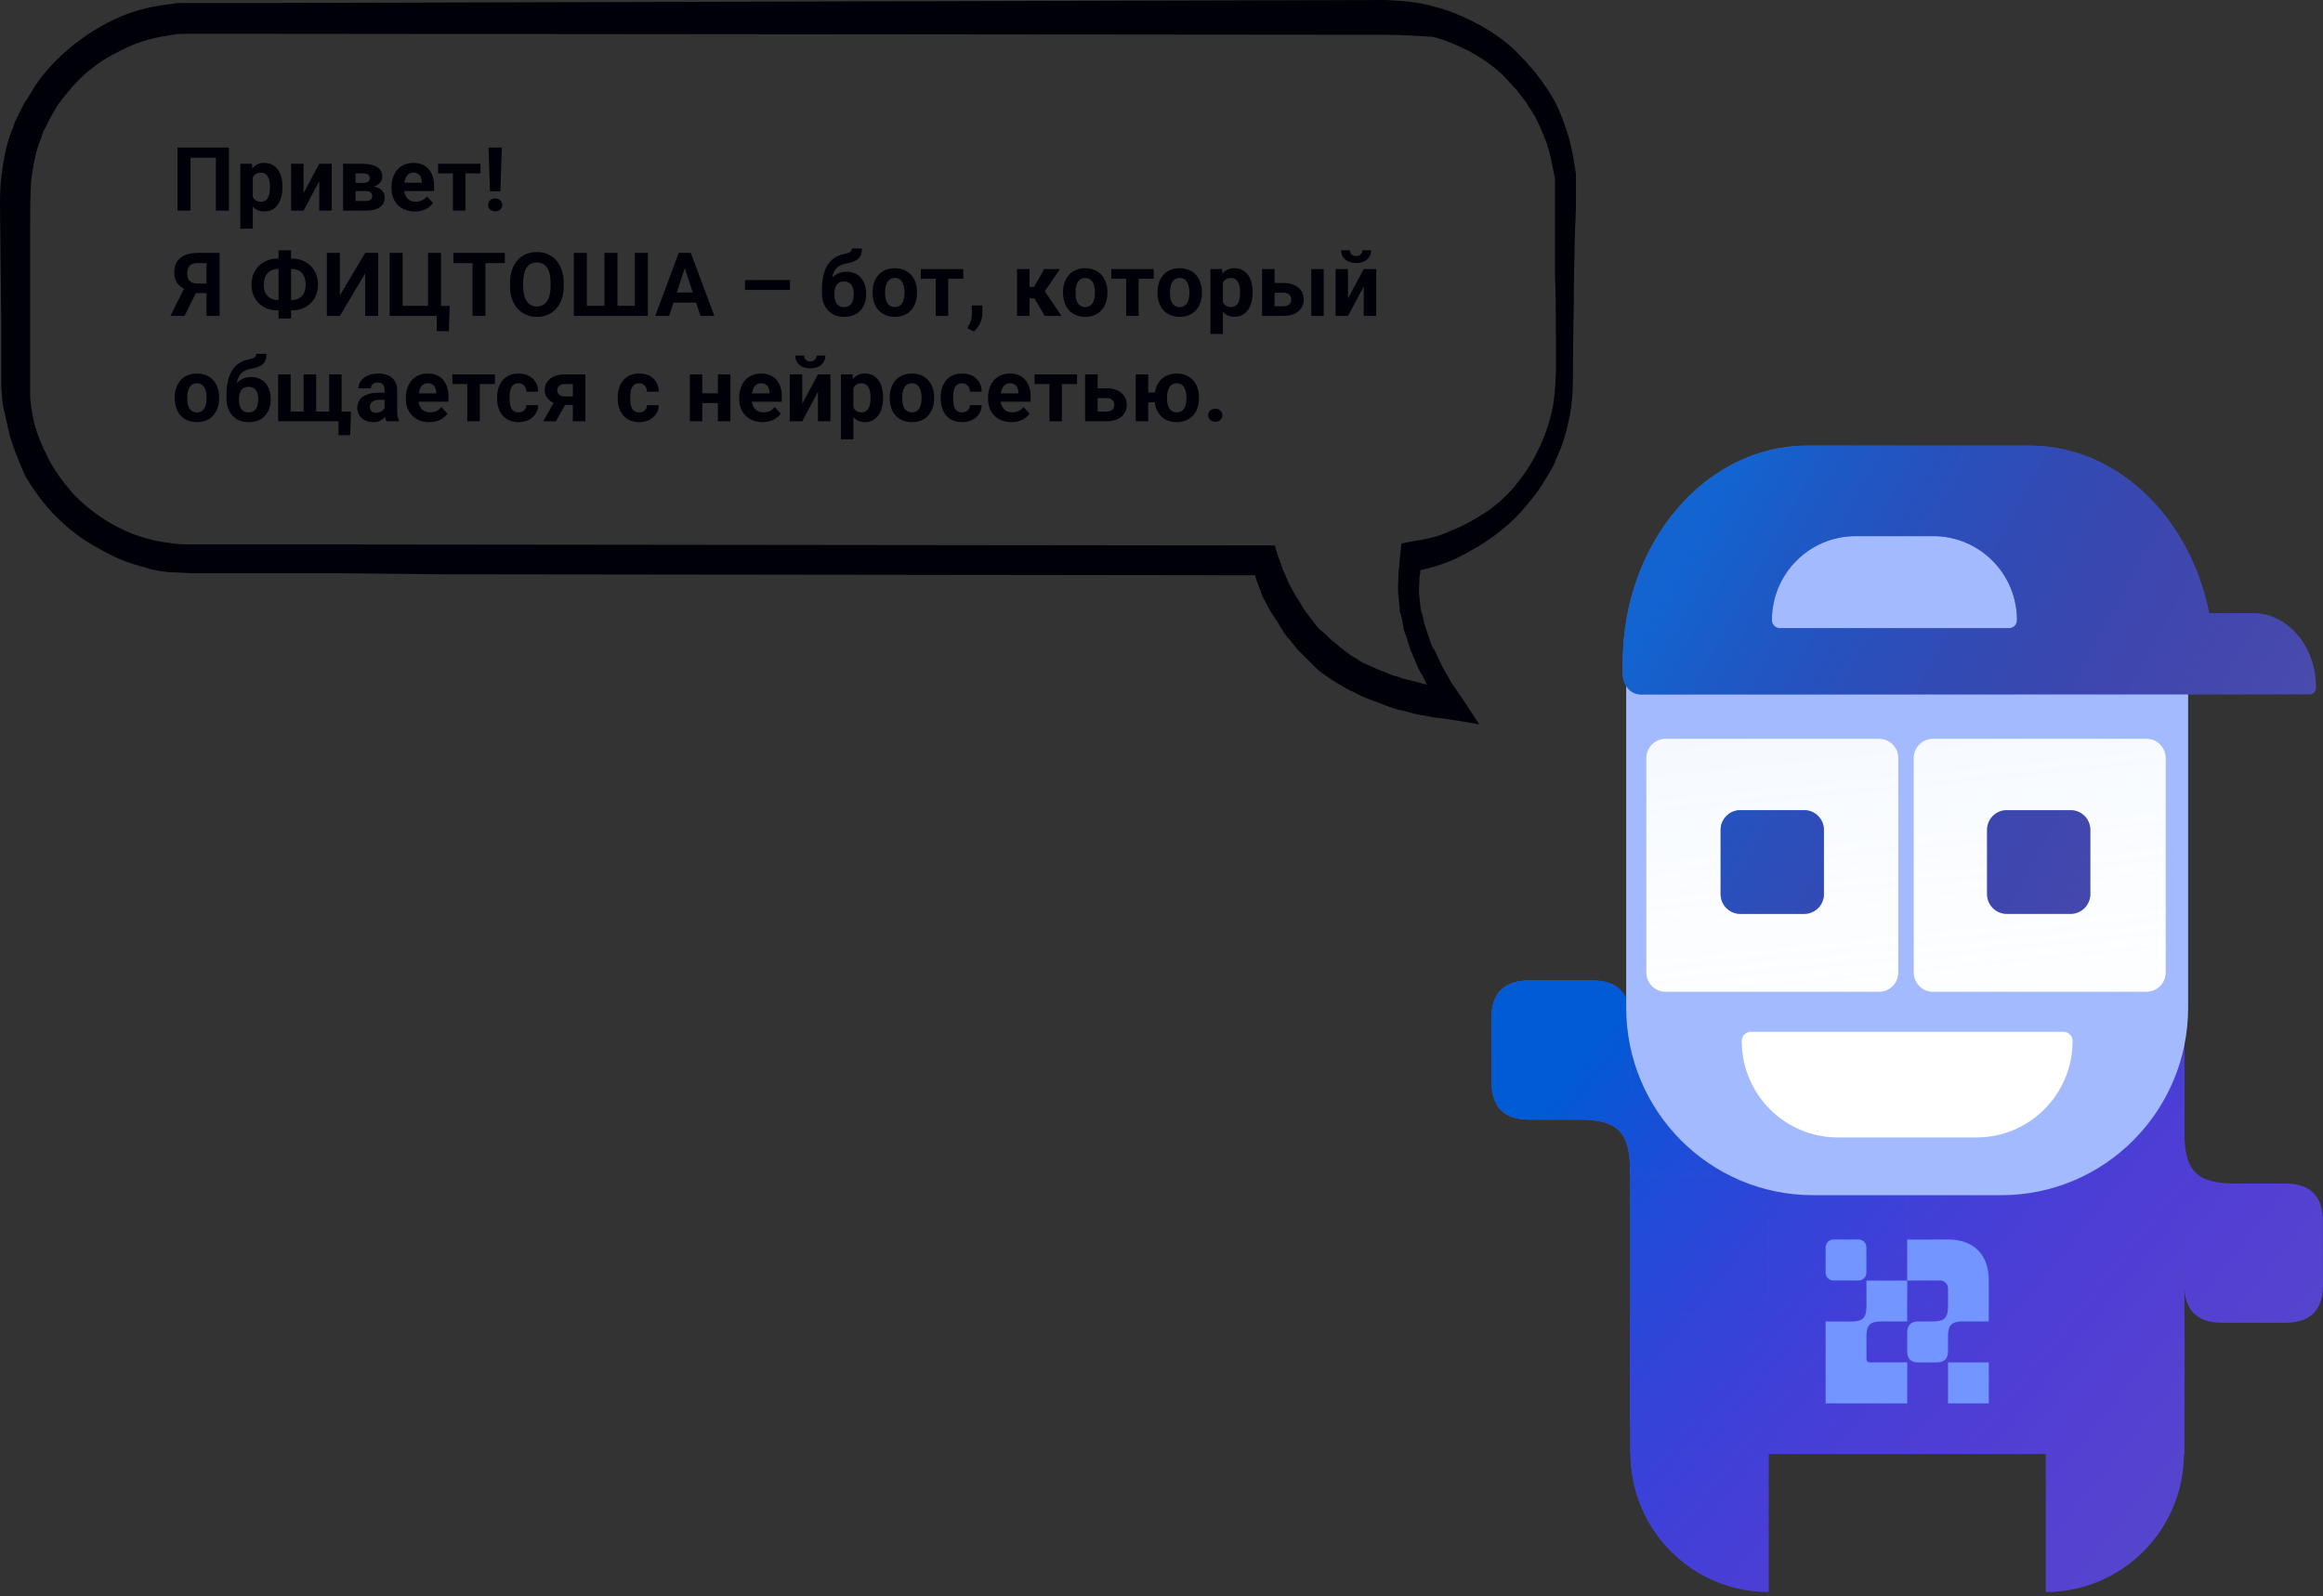 <svg width="419" height="288" viewBox="0 0 419 288" fill="none" xmlns="http://www.w3.org/2000/svg">
<rect x="0" y="0" width="419" height="288" fill="#333333" stroke="none"/>
<path d="M294.001 187.038H394.006V257.024H294.001V187.038Z" fill="#514FC7"/>
<path d="M294.001 187.038H394.006V257.024H294.001V187.038Z" fill="url(#paint0_linear_385_2349)"/>
<path d="M319.003 287.209V262.189L294.09 262.189C294.09 276.007 305.244 287.209 319.003 287.209Z" fill="#514FC7"/>
<path d="M319.003 287.209V262.189L294.09 262.189C294.09 276.007 305.244 287.209 319.003 287.209Z" fill="url(#paint1_linear_385_2349)"/>
<path d="M393.918 262.189H369.005V287.209C382.764 287.209 393.918 276.007 393.918 262.189Z" fill="#514FC7"/>
<path d="M393.918 262.189H369.005V287.209C382.764 287.209 393.918 276.007 393.918 262.189Z" fill="url(#paint2_linear_385_2349)"/>
<path d="M319.029 221.233C319.029 214.384 316.771 212.114 309.951 212.114H294.054L294.034 187.038L319.029 187.038L319.029 202.971C319.029 209.819 321.318 212.125 328.138 212.125H344.037L344.037 262.321L294.044 262.321L294.001 237.178L317.155 237.194C317.395 237.194 317.634 237.147 317.856 237.055C318.079 236.963 318.281 236.828 318.451 236.658C318.622 236.487 318.757 236.284 318.849 236.061C318.941 235.838 318.989 235.599 318.989 235.357L319.029 221.233Z" fill="#514FC7"/>
<path d="M319.029 221.233C319.029 214.384 316.771 212.114 309.951 212.114H294.054L294.034 187.038L319.029 187.038L319.029 202.971C319.029 209.819 321.318 212.125 328.138 212.125H344.037L344.037 262.321L294.044 262.321L294.001 237.178L317.155 237.194C317.395 237.194 317.634 237.147 317.856 237.055C318.079 236.963 318.281 236.828 318.451 236.658C318.622 236.487 318.757 236.284 318.849 236.061C318.941 235.838 318.989 235.599 318.989 235.357L319.029 221.233Z" fill="url(#paint3_linear_385_2349)"/>
<path d="M369.011 221.233C369.011 214.384 371.27 212.114 378.09 212.114H393.986L394.006 187.038H369.011V202.971C369.011 209.819 366.723 212.125 359.903 212.125H344.004L344.004 262.321L393.996 262.321L394.039 237.178L370.886 237.194C370.645 237.194 370.407 237.147 370.184 237.055C369.962 236.963 369.76 236.828 369.589 236.658C369.419 236.487 369.284 236.284 369.191 236.061C369.099 235.838 369.052 235.599 369.052 235.357L369.011 221.233Z" fill="#514FC7"/>
<path d="M369.011 221.233C369.011 214.384 371.27 212.114 378.09 212.114H393.986L394.006 187.038H369.011V202.971C369.011 209.819 366.723 212.125 359.903 212.125H344.004L344.004 262.321L393.996 262.321L394.039 237.178L370.886 237.194C370.645 237.194 370.407 237.147 370.184 237.055C369.962 236.963 369.76 236.828 369.589 236.658C369.419 236.487 369.284 236.284 369.191 236.061C369.099 235.838 369.052 235.599 369.052 235.357L369.011 221.233Z" fill="url(#paint4_linear_385_2349)"/>
<path d="M294.008 211.535H318.065C318.377 211.535 318.687 211.545 318.994 211.566L318.995 201.984L303.101 202.007C296.281 202.007 294.008 199.724 294.008 192.876V183.735C294.008 179.17 291.734 176.887 287.187 176.887H275.82C271.273 176.887 269 179.17 269 183.735L269.025 195.149C269.025 199.714 271.273 201.997 275.82 201.997H284.914C291.734 201.997 294.008 204.28 294.008 211.128V211.535Z" fill="#514FC7"/>
<path d="M294.008 211.535H318.065C318.377 211.535 318.687 211.545 318.994 211.566L318.995 201.984L303.101 202.007C296.281 202.007 294.008 199.724 294.008 192.876V183.735C294.008 179.17 291.734 176.887 287.187 176.887H275.82C271.273 176.887 269 179.17 269 183.735L269.025 195.149C269.025 199.714 271.273 201.997 275.82 201.997H284.914C291.734 201.997 294.008 204.28 294.008 211.128V211.535Z" fill="url(#paint5_linear_385_2349)"/>
<path d="M393.992 203.987H369.935C369.623 203.987 369.313 203.977 369.006 203.956L369.005 213.538L384.899 213.515C391.719 213.515 393.992 215.798 393.992 222.646V231.787C393.992 236.352 396.266 238.635 400.813 238.635H412.18C416.727 238.635 419 236.352 419 231.787L418.975 220.373C418.975 215.808 416.727 213.525 412.18 213.525H403.086C396.266 213.525 393.992 211.242 393.992 204.394V203.987Z" fill="#514FC7"/>
<path d="M393.992 203.987H369.935C369.623 203.987 369.313 203.977 369.006 203.956L369.005 213.538L384.899 213.515C391.719 213.515 393.992 215.798 393.992 222.646V231.787C393.992 236.352 396.266 238.635 400.813 238.635H412.18C416.727 238.635 419 236.352 419 231.787L418.975 220.373C418.975 215.808 416.727 213.525 412.18 213.525H403.086C396.266 213.525 393.992 211.242 393.992 204.394V203.987Z" fill="url(#paint6_linear_385_2349)"/>
<path d="M358.721 245.798H351.365V253.185H358.721V245.798Z" fill="#7295FF"/>
<path d="M336.648 241.092C336.648 239.076 337.312 238.408 339.32 238.408H343.998L344.004 231.027H336.648V235.717C336.648 237.732 335.974 238.411 333.967 238.411H329.287V253.185H344.001L344.014 245.785L337.199 245.789C337.128 245.79 337.058 245.776 336.993 245.749C336.927 245.722 336.868 245.682 336.818 245.632C336.767 245.581 336.728 245.522 336.701 245.456C336.673 245.39 336.659 245.32 336.659 245.249L336.648 241.092Z" fill="#7295FF"/>
<path d="M335.227 223.623H330.7C329.92 223.623 329.287 224.258 329.287 225.042V229.596C329.287 230.379 329.92 231.014 330.7 231.014H335.227C336.008 231.014 336.64 230.379 336.64 229.596V225.042C336.64 224.258 336.008 223.623 335.227 223.623Z" fill="#7295FF"/>
<path d="M358.715 231.014C358.715 226.298 355.989 223.61 351.336 223.623L344.001 223.637V231.027L350.023 231.017C350.692 231.017 351.362 231.689 351.362 232.361V235.72C351.362 237.735 350.692 238.407 348.685 238.407H346.009C344.67 238.407 344.009 239.079 344.009 240.423L344.001 243.782C344.001 245.126 344.67 245.798 346.009 245.798H349.354C350.692 245.798 351.362 245.126 351.362 243.782V241.092C351.362 239.076 352.031 238.404 354.038 238.404L358.716 238.411L358.715 231.014Z" fill="#7295FF"/>
<path d="M293.315 118.991C293.315 100.299 308.402 85.147 327.013 85.147H360.977C379.588 85.147 394.675 100.299 394.675 118.991V181.78C394.675 200.472 379.588 215.624 360.977 215.624H327.013C308.402 215.624 293.315 200.472 293.315 181.78V118.991Z" fill="#A3BAFF"/>
<path d="M296.952 136.785C296.952 134.855 298.51 133.291 300.432 133.291H338.917C340.839 133.291 342.397 134.855 342.397 136.785V175.437C342.397 177.367 340.839 178.932 338.917 178.932H300.432C298.51 178.932 296.952 177.367 296.952 175.437V136.785Z" fill="white"/>
<path d="M296.952 136.785C296.952 134.855 298.51 133.291 300.432 133.291H338.917C340.839 133.291 342.397 134.855 342.397 136.785V175.437C342.397 177.367 340.839 178.932 338.917 178.932H300.432C298.51 178.932 296.952 177.367 296.952 175.437V136.785Z" fill="url(#paint7_linear_385_2349)" fill-opacity="0.4"/>
<path d="M345.18 136.785C345.18 134.855 346.738 133.291 348.66 133.291H387.145C389.067 133.291 390.625 134.855 390.625 136.785V175.437C390.625 177.367 389.067 178.932 387.145 178.932H348.66C346.738 178.932 345.18 177.367 345.18 175.437V136.785Z" fill="white"/>
<path d="M345.18 136.785C345.18 134.855 346.738 133.291 348.66 133.291H387.145C389.067 133.291 390.625 134.855 390.625 136.785V175.437C390.625 177.367 389.067 178.932 387.145 178.932H348.66C346.738 178.932 345.18 177.367 345.18 175.437V136.785Z" fill="url(#paint8_linear_385_2349)" fill-opacity="0.4"/>
<path d="M358.41 149.729C358.41 147.762 359.998 146.167 361.957 146.167H373.485C375.444 146.167 377.033 147.762 377.033 149.729V161.308C377.033 163.275 375.444 164.87 373.485 164.87H361.957C359.998 164.87 358.41 163.275 358.41 161.308V149.729Z" fill="#515CB8"/>
<path d="M358.41 149.729C358.41 147.762 359.998 146.167 361.957 146.167H373.485C375.444 146.167 377.033 147.762 377.033 149.729V161.308C377.033 163.275 375.444 164.87 373.485 164.87H361.957C359.998 164.87 358.41 163.275 358.41 161.308V149.729Z" fill="url(#paint9_linear_385_2349)"/>
<path d="M310.353 149.729C310.353 147.762 311.941 146.167 313.9 146.167H325.428C327.387 146.167 328.975 147.762 328.975 149.729V161.308C328.975 163.275 327.387 164.87 325.428 164.87H313.9C311.941 164.87 310.353 163.275 310.353 161.308V149.729Z" fill="#515CB8"/>
<path d="M310.353 149.729C310.353 147.762 311.941 146.167 313.9 146.167H325.428C327.387 146.167 328.975 147.762 328.975 149.729V161.308C328.975 163.275 327.387 164.87 325.428 164.87H313.9C311.941 164.87 310.353 163.275 310.353 161.308V149.729Z" fill="url(#paint10_linear_385_2349)"/>
<path d="M314.155 187.803C314.155 186.888 314.894 186.146 315.805 186.146H372.186C373.097 186.146 373.836 186.888 373.836 187.803C373.836 197.414 366.078 205.205 356.509 205.205H331.482C321.912 205.205 314.155 197.414 314.155 187.803Z" fill="white"/>
<path fill-rule="evenodd" clip-rule="evenodd" d="M295.864 125.272C294.113 125.272 292.694 123.601 292.694 121.54V119.581C292.694 97.939 307.594 80.395 325.974 80.395H366.069C381.832 80.395 395.035 93.299 398.475 110.624H406.373C412.647 110.624 417.732 116.612 417.732 123.998C417.732 124.702 417.248 125.272 416.65 125.272H295.864ZM321.028 113.329C320.234 113.329 319.59 112.683 319.59 111.885C319.59 103.511 326.349 96.722 334.688 96.722H348.707C357.045 96.722 363.805 103.511 363.805 111.885C363.805 112.683 363.161 113.329 362.367 113.329H321.028Z" fill="#515CB8"/>
<path fill-rule="evenodd" clip-rule="evenodd" d="M295.864 125.272C294.113 125.272 292.694 123.601 292.694 121.54V119.581C292.694 97.939 307.594 80.395 325.974 80.395H366.069C381.832 80.395 395.035 93.299 398.475 110.624H406.373C412.647 110.624 417.732 116.612 417.732 123.998C417.732 124.702 417.248 125.272 416.65 125.272H295.864ZM321.028 113.329C320.234 113.329 319.59 112.683 319.59 111.885C319.59 103.511 326.349 96.722 334.688 96.722H348.707C357.045 96.722 363.805 103.511 363.805 111.885C363.805 112.683 363.161 113.329 362.367 113.329H321.028Z" fill="url(#paint11_linear_385_2349)"/>
<path d="M250.084 6.274L48.604 6.094H39.792H35.475H34.936H34.756H34.396H33.317C32.598 6.094 31.878 6.094 31.159 6.274C28.641 6.632 26.123 7.17 23.605 8.245C21.267 9.321 18.749 10.575 16.771 12.189C14.613 13.802 12.814 15.774 11.196 17.925C10.296 19 9.757 20.076 9.037 21.33C8.678 21.868 8.498 22.585 8.138 23.123C7.779 23.66 7.599 24.377 7.419 24.915C6.34 27.425 5.98 29.934 5.62 32.623C5.44 35.132 5.44 38.179 5.44 41.047V58.613V67.396V68.472V68.83V69.01V69.547V71.519C5.44 72.236 5.62 72.774 5.62 73.491C5.8 74.028 5.8 74.746 5.98 75.462C6.52 78.151 7.599 80.481 8.858 82.991C10.117 85.321 11.735 87.472 13.534 89.444C17.311 93.208 21.987 96.076 27.202 97.33C28.461 97.689 29.9 97.868 31.159 98.047C32.598 98.227 33.857 98.227 35.295 98.227H44.108H61.733L228.142 98.406H229.941L230.48 100.198L231.379 102.708L232.459 105.217L233.718 107.547C234.257 108.264 234.617 108.981 235.156 109.878C235.696 110.595 236.235 111.312 236.775 112.029C237.315 112.746 237.854 113.463 238.573 114C239.293 114.538 239.832 115.255 240.552 115.793C241.271 116.33 241.811 116.868 242.53 117.406C243.25 117.944 243.969 118.481 244.688 118.84C245.408 119.378 246.127 119.736 247.026 120.095C247.746 120.453 248.645 120.812 249.544 121.17C250.444 121.529 251.163 121.887 252.062 122.066C252.961 122.425 253.681 122.604 254.58 122.783C255.479 122.963 256.379 123.321 257.278 123.5C258.177 123.68 259.076 123.859 259.976 124.038L262.673 124.397L260.335 128.161L258.357 125.114C257.638 124.038 257.098 122.963 256.558 121.887C255.839 120.812 255.479 119.736 254.94 118.481C254.76 117.944 254.4 117.406 254.22 116.689L253.681 114.897C253.501 114.359 253.141 113.642 253.141 113.104L252.782 111.312C252.602 110.774 252.422 110.057 252.422 109.519L252.242 107.547C252.062 106.293 252.242 105.038 252.242 103.604C252.242 102.887 252.422 102.349 252.422 101.632L252.602 99.661L252.782 98.047L254.58 97.689C257.098 97.33 259.616 96.793 261.774 95.717C264.112 94.821 266.27 93.566 268.429 92.132C270.407 90.698 272.385 88.906 273.824 86.934C275.443 84.963 276.702 82.811 277.781 80.481C278.86 78.151 279.579 75.821 280.119 73.311C280.478 70.802 280.658 68.472 280.658 65.604C280.658 60.227 280.658 54.67 280.478 49.293V41.227V37.104V35.132V34.594C280.478 34.774 280.478 34.594 280.478 34.774V34.594V34.415V33.34C280.478 32.623 280.478 31.906 280.299 31.368L279.939 29.576C279.759 28.5 279.399 27.245 279.04 25.991C278.14 23.66 277.241 21.33 275.802 19.358C275.263 18.283 274.364 17.387 273.644 16.311C272.745 15.415 272.026 14.519 271.126 13.623C269.328 11.83 267.349 10.575 265.191 9.321C263.033 8.245 260.695 7.17 258.357 6.632C254.94 6.453 252.602 6.274 250.084 6.274ZM250.084 0C253.141 0.179 256.019 0.358 258.897 1.255C261.774 1.972 264.472 3.226 267.17 4.66C269.687 6.094 272.205 7.887 274.184 10.038C275.263 11.113 276.162 12.189 277.061 13.264C277.961 14.519 278.86 15.594 279.579 16.849C281.198 19.358 282.097 22.047 282.996 24.915C283.356 26.349 283.716 27.783 283.896 29.217L284.255 31.368C284.255 32.085 284.255 32.802 284.255 33.34V34.415V34.953V35.491V37.462L284.075 41.944L283.896 50.01C283.896 55.387 283.716 60.944 283.716 66.321C283.716 69.01 283.716 71.877 283.176 74.746C282.637 77.613 281.917 80.302 280.658 82.811C280.478 83.528 280.119 84.066 279.759 84.783C279.399 85.321 279.04 86.038 278.68 86.576C277.961 87.83 277.241 88.906 276.162 90.161C274.364 92.491 272.385 94.463 270.047 96.255C267.709 98.047 265.191 99.481 262.673 100.736C259.976 101.991 257.278 102.708 254.22 103.246L256.379 101.274L256.199 102.887C256.199 103.425 256.019 103.963 256.019 104.5C256.019 105.576 255.839 106.651 256.019 107.727L256.199 109.34C256.199 109.878 256.379 110.415 256.558 110.953L256.918 112.566C257.098 113.104 257.278 113.642 257.458 114.18L257.997 115.793C258.177 116.33 258.357 116.868 258.717 117.227C259.256 118.302 259.616 119.198 260.155 120.274C260.695 121.17 261.235 122.246 261.774 123.142L263.752 126.01L266.81 130.67L261.414 129.774L258.537 129.415C257.638 129.236 256.558 129.057 255.659 128.878C254.76 128.698 253.681 128.34 252.782 128.161C251.882 127.981 250.803 127.623 249.904 127.264C249.005 126.906 248.105 126.547 247.026 126.189C246.127 125.83 245.228 125.472 244.329 124.934C243.429 124.576 242.53 124.038 241.631 123.5C240.732 122.963 239.832 122.425 239.113 121.887C238.214 121.349 237.494 120.632 236.775 119.915C236.056 119.198 235.336 118.481 234.617 117.764C233.897 117.047 233.178 116.151 232.638 115.434C231.919 114.717 231.379 113.821 230.84 112.925C230.3 112.029 229.761 111.132 229.221 110.415L227.782 107.727L226.703 104.859L225.804 101.991L228.142 103.783L79.359 103.604L61.733 103.425H44.108H35.295C33.857 103.425 32.238 103.246 30.619 103.246C29.001 103.066 27.562 102.887 26.123 102.349C23.066 101.632 20.188 100.378 17.49 98.764C14.793 97.33 12.275 95.359 10.117 93.208C7.958 91.057 6.16 88.547 4.541 85.859C3.102 82.453 1.843 79.585 1.304 76.538C1.124 75.821 0.944 74.925 0.764 74.208C0.585 73.491 0.405 72.594 0.405 71.877L0.225 69.727V69.189V68.83V68.472V67.396V58.613L0.045 41.047C0.045 38.179 -0.135 35.311 0.225 32.085C0.585 29.038 1.124 25.811 2.383 22.944C2.563 22.227 2.923 21.509 3.282 20.793C3.642 20.076 4.002 19.358 4.361 18.642C5.261 17.387 5.98 15.953 6.879 14.698C8.678 12.189 11.016 9.859 13.534 7.887C16.052 5.915 18.749 4.302 21.627 3.047C24.505 1.792 27.562 1.075 30.979 0.717C31.698 0.538 32.418 0.538 33.137 0.538H34.216H34.576H34.936H35.475H39.792H48.604L250.084 0Z" fill="#000008"/>
<path d="M41.281 26.625V38H38.938V28.461H34.367V38H32.023V26.625H41.281ZM45.597 31.172V41.25H43.347V29.547H45.433L45.597 31.172ZM50.949 33.68V33.844C50.949 34.458 50.876 35.029 50.73 35.555C50.59 36.081 50.381 36.539 50.105 36.93C49.829 37.315 49.486 37.617 49.074 37.836C48.668 38.05 48.199 38.156 47.668 38.156C47.152 38.156 46.704 38.052 46.324 37.844C45.944 37.635 45.623 37.344 45.363 36.969C45.108 36.589 44.902 36.148 44.746 35.648C44.59 35.148 44.47 34.612 44.387 34.039V33.609C44.47 32.995 44.59 32.432 44.746 31.922C44.902 31.406 45.108 30.961 45.363 30.586C45.623 30.206 45.941 29.912 46.316 29.703C46.697 29.495 47.142 29.391 47.652 29.391C48.189 29.391 48.66 29.492 49.066 29.695C49.478 29.898 49.822 30.19 50.097 30.57C50.379 30.951 50.59 31.404 50.73 31.93C50.876 32.456 50.949 33.039 50.949 33.68ZM48.691 33.844V33.68C48.691 33.32 48.66 32.99 48.597 32.688C48.54 32.38 48.447 32.112 48.316 31.883C48.191 31.654 48.025 31.477 47.816 31.352C47.613 31.221 47.366 31.156 47.074 31.156C46.767 31.156 46.504 31.206 46.285 31.305C46.072 31.404 45.897 31.547 45.762 31.734C45.626 31.922 45.525 32.146 45.457 32.406C45.389 32.667 45.347 32.961 45.332 33.289V34.375C45.358 34.76 45.431 35.107 45.551 35.414C45.67 35.716 45.855 35.956 46.105 36.133C46.355 36.31 46.683 36.398 47.09 36.398C47.387 36.398 47.637 36.333 47.84 36.203C48.043 36.068 48.207 35.883 48.332 35.648C48.462 35.414 48.553 35.143 48.605 34.836C48.663 34.529 48.691 34.198 48.691 33.844ZM54.75 34.859L57.586 29.547H59.836V38H57.586V32.68L54.75 38H52.5V29.547H54.75V34.859ZM65.941 34.469H63.292L63.277 32.992H65.464C65.756 32.992 65.993 32.964 66.175 32.906C66.358 32.844 66.49 32.753 66.574 32.633C66.662 32.508 66.707 32.357 66.707 32.18C66.707 32.023 66.678 31.891 66.621 31.781C66.569 31.667 66.488 31.573 66.378 31.5C66.269 31.427 66.131 31.375 65.964 31.344C65.803 31.307 65.613 31.289 65.394 31.289H64.128V38H61.878V29.547H65.394C65.946 29.547 66.441 29.596 66.878 29.695C67.316 29.789 67.688 29.932 67.996 30.125C68.308 30.318 68.545 30.562 68.707 30.859C68.873 31.151 68.957 31.497 68.957 31.898C68.957 32.159 68.897 32.404 68.777 32.633C68.662 32.862 68.49 33.065 68.261 33.242C68.032 33.419 67.748 33.565 67.41 33.68C67.076 33.789 66.691 33.857 66.253 33.883L65.941 34.469ZM65.941 38H62.738L63.511 36.258H65.941C66.217 36.258 66.444 36.224 66.621 36.156C66.798 36.089 66.928 35.99 67.011 35.859C67.1 35.724 67.144 35.562 67.144 35.375C67.144 35.193 67.105 35.034 67.027 34.898C66.949 34.763 66.821 34.659 66.644 34.586C66.472 34.508 66.238 34.469 65.941 34.469H63.839L63.855 32.992H66.246L66.793 33.586C67.386 33.622 67.876 33.734 68.261 33.922C68.647 34.109 68.93 34.349 69.113 34.641C69.3 34.927 69.394 35.242 69.394 35.586C69.394 35.987 69.319 36.339 69.168 36.641C69.016 36.943 68.793 37.195 68.496 37.398C68.204 37.596 67.845 37.747 67.418 37.852C66.99 37.95 66.498 38 65.941 38ZM74.828 38.156C74.171 38.156 73.583 38.052 73.062 37.844C72.541 37.63 72.098 37.336 71.734 36.961C71.374 36.586 71.098 36.151 70.906 35.656C70.713 35.156 70.617 34.625 70.617 34.062V33.75C70.617 33.109 70.708 32.523 70.89 31.992C71.072 31.461 71.333 31 71.671 30.609C72.015 30.219 72.432 29.919 72.921 29.711C73.411 29.497 73.963 29.391 74.578 29.391C75.177 29.391 75.708 29.49 76.171 29.688C76.635 29.885 77.023 30.167 77.335 30.531C77.653 30.896 77.893 31.333 78.054 31.844C78.216 32.349 78.296 32.911 78.296 33.531V34.469H71.578V32.969H76.085V32.797C76.085 32.484 76.028 32.206 75.913 31.961C75.804 31.711 75.637 31.513 75.413 31.367C75.189 31.221 74.903 31.148 74.554 31.148C74.257 31.148 74.002 31.213 73.788 31.344C73.575 31.474 73.4 31.656 73.265 31.891C73.135 32.125 73.036 32.401 72.968 32.719C72.906 33.031 72.874 33.375 72.874 33.75V34.062C72.874 34.401 72.921 34.714 73.015 35C73.114 35.286 73.252 35.534 73.429 35.742C73.611 35.95 73.83 36.112 74.085 36.227C74.346 36.341 74.64 36.398 74.968 36.398C75.374 36.398 75.752 36.32 76.101 36.164C76.455 36.003 76.76 35.76 77.015 35.438L78.109 36.625C77.932 36.88 77.689 37.125 77.382 37.359C77.08 37.594 76.716 37.786 76.288 37.938C75.861 38.083 75.374 38.156 74.828 38.156ZM83.948 29.547V38H81.691V29.547H83.948ZM86.667 29.547V31.289H79.011V29.547H86.667ZM90.515 26.625L90.257 34.523H88.382L88.116 26.625H90.515ZM88.054 36.969C88.054 36.635 88.168 36.359 88.397 36.141C88.632 35.917 88.939 35.805 89.319 35.805C89.705 35.805 90.012 35.917 90.241 36.141C90.47 36.359 90.585 36.635 90.585 36.969C90.585 37.292 90.47 37.565 90.241 37.789C90.012 38.013 89.705 38.125 89.319 38.125C88.939 38.125 88.632 38.013 88.397 37.789C88.168 37.565 88.054 37.292 88.054 36.969ZM38.062 52.867H34.969L34.18 52.539C33.289 52.258 32.607 51.836 32.133 51.273C31.664 50.711 31.43 49.995 31.43 49.125C31.43 48.359 31.599 47.719 31.938 47.203C32.281 46.682 32.766 46.289 33.391 46.023C34.021 45.758 34.768 45.625 35.633 45.625H39.602V57H37.25V47.461H35.633C34.992 47.461 34.521 47.62 34.219 47.938C33.917 48.255 33.766 48.706 33.766 49.289C33.766 49.716 33.836 50.068 33.977 50.344C34.117 50.615 34.323 50.818 34.594 50.953C34.865 51.083 35.206 51.148 35.617 51.148H38.055L38.062 52.867ZM35.805 51.922L33.281 57H30.742L33.273 51.922H35.805ZM50.101 46.648H52.633C53.31 46.648 53.935 46.76 54.508 46.984C55.08 47.203 55.578 47.521 56 47.938C56.427 48.349 56.758 48.846 56.992 49.43C57.226 50.008 57.343 50.654 57.343 51.367C57.343 52.065 57.226 52.7 56.992 53.273C56.758 53.841 56.427 54.328 56 54.734C55.578 55.141 55.08 55.453 54.508 55.672C53.935 55.891 53.31 56 52.633 56H50.101C49.419 56 48.791 55.891 48.218 55.672C47.645 55.453 47.145 55.143 46.718 54.742C46.291 54.336 45.958 53.849 45.718 53.281C45.484 52.714 45.367 52.081 45.367 51.383C45.367 50.669 45.484 50.023 45.718 49.445C45.958 48.862 46.291 48.362 46.718 47.945C47.145 47.529 47.645 47.208 48.218 46.984C48.791 46.76 49.419 46.648 50.101 46.648ZM50.101 48.523C49.601 48.523 49.161 48.633 48.781 48.852C48.401 49.07 48.106 49.393 47.898 49.82C47.69 50.242 47.586 50.763 47.586 51.383C47.586 51.831 47.645 52.227 47.765 52.57C47.89 52.909 48.065 53.193 48.289 53.422C48.513 53.651 48.778 53.825 49.086 53.945C49.393 54.065 49.731 54.125 50.101 54.125H52.648C53.143 54.125 53.575 54.018 53.945 53.805C54.32 53.591 54.612 53.279 54.82 52.867C55.028 52.456 55.133 51.956 55.133 51.367C55.133 50.904 55.073 50.495 54.953 50.141C54.833 49.786 54.664 49.49 54.445 49.25C54.226 49.01 53.963 48.831 53.656 48.711C53.354 48.586 53.018 48.523 52.648 48.523H50.101ZM52.492 45.156V57.469H50.242V45.156H52.492ZM61.3 53.312L65.871 45.625H68.214V57H65.871V49.312L61.3 57H58.957V45.625H61.3V53.312ZM81.109 55.18L80.96 59.742H78.773V57H77.843V55.18H81.109ZM70.288 57V45.625H72.624V55.172H77.203V45.625H79.554V57H70.288ZM87.558 45.625V57H85.222V45.625H87.558ZM91.058 45.625V47.461H81.777V45.625H91.058ZM101.679 51.047V51.586C101.679 52.45 101.562 53.227 101.327 53.914C101.093 54.602 100.762 55.188 100.335 55.672C99.908 56.151 99.397 56.518 98.804 56.773C98.215 57.029 97.562 57.156 96.843 57.156C96.129 57.156 95.476 57.029 94.882 56.773C94.293 56.518 93.783 56.151 93.351 55.672C92.918 55.188 92.582 54.602 92.343 53.914C92.108 53.227 91.991 52.45 91.991 51.586V51.047C91.991 50.177 92.108 49.401 92.343 48.719C92.577 48.031 92.908 47.445 93.335 46.961C93.767 46.477 94.278 46.107 94.866 45.852C95.46 45.596 96.114 45.469 96.827 45.469C97.546 45.469 98.2 45.596 98.788 45.852C99.382 46.107 99.892 46.477 100.319 46.961C100.752 47.445 101.085 48.031 101.319 48.719C101.559 49.401 101.679 50.177 101.679 51.047ZM99.312 51.586V51.031C99.312 50.427 99.257 49.896 99.147 49.438C99.038 48.979 98.877 48.594 98.663 48.281C98.45 47.969 98.189 47.734 97.882 47.578C97.575 47.417 97.223 47.336 96.827 47.336C96.431 47.336 96.08 47.417 95.772 47.578C95.47 47.734 95.213 47.969 94.999 48.281C94.791 48.594 94.632 48.979 94.522 49.438C94.413 49.896 94.358 50.427 94.358 51.031V51.586C94.358 52.185 94.413 52.716 94.522 53.18C94.632 53.638 94.793 54.026 95.007 54.344C95.22 54.656 95.481 54.893 95.788 55.055C96.095 55.216 96.447 55.297 96.843 55.297C97.239 55.297 97.59 55.216 97.897 55.055C98.205 54.893 98.463 54.656 98.671 54.344C98.879 54.026 99.038 53.638 99.147 53.18C99.257 52.716 99.312 52.185 99.312 51.586ZM103.503 45.625H105.854V55.172H109.026V45.625H111.37V55.172H114.511V45.625H116.847V57H103.503V45.625ZM123.78 47.57L120.686 57H118.194L122.421 45.625H124.007L123.78 47.57ZM126.35 57L123.249 47.57L122.999 45.625H124.6L128.85 57H126.35ZM126.21 52.766V54.602H120.202V52.766H126.21ZM142.483 50.523V52.297H134.373V50.523H142.483ZM153.647 44.828H155.467C155.467 45.25 155.415 45.612 155.311 45.914C155.206 46.211 155.04 46.466 154.811 46.68C154.581 46.888 154.274 47.065 153.889 47.211C153.503 47.357 153.027 47.482 152.459 47.586C152.022 47.675 151.641 47.82 151.318 48.023C151.001 48.227 150.738 48.505 150.529 48.859C150.326 49.208 150.18 49.651 150.092 50.188C150.003 50.719 149.972 51.359 149.998 52.109V52.484L148.248 52.727V52.352C148.253 51.331 148.344 50.443 148.522 49.688C148.704 48.932 148.962 48.297 149.295 47.781C149.628 47.26 150.029 46.846 150.498 46.539C150.967 46.227 151.488 46.008 152.061 45.883C152.446 45.8 152.753 45.719 152.982 45.641C153.217 45.557 153.386 45.453 153.49 45.328C153.594 45.203 153.647 45.036 153.647 44.828ZM152.662 49.023C153.235 49.023 153.743 49.122 154.186 49.32C154.628 49.513 155.001 49.786 155.303 50.141C155.605 50.495 155.834 50.911 155.99 51.391C156.147 51.87 156.225 52.393 156.225 52.961V53.125C156.225 53.703 156.136 54.24 155.959 54.734C155.787 55.224 155.532 55.651 155.193 56.016C154.855 56.38 154.438 56.664 153.943 56.867C153.449 57.065 152.884 57.164 152.248 57.164C151.607 57.164 151.037 57.057 150.537 56.844C150.042 56.625 149.623 56.32 149.279 55.93C148.941 55.534 148.683 55.073 148.506 54.547C148.334 54.016 148.248 53.438 148.248 52.812V52.641C148.248 52.552 148.287 52.466 148.365 52.383C148.449 52.294 148.545 52.195 148.654 52.086C148.769 51.977 148.871 51.839 148.959 51.672C149.272 51.094 149.613 50.609 149.982 50.219C150.352 49.823 150.756 49.526 151.193 49.328C151.636 49.125 152.126 49.023 152.662 49.023ZM152.232 50.781C151.811 50.781 151.472 50.883 151.217 51.086C150.962 51.284 150.777 51.55 150.662 51.883C150.553 52.211 150.498 52.57 150.498 52.961V53.125C150.498 53.443 150.529 53.74 150.592 54.016C150.654 54.286 150.753 54.529 150.889 54.742C151.024 54.95 151.204 55.115 151.428 55.234C151.652 55.349 151.925 55.406 152.248 55.406C152.561 55.406 152.826 55.349 153.045 55.234C153.269 55.115 153.449 54.95 153.584 54.742C153.719 54.529 153.818 54.286 153.881 54.016C153.943 53.74 153.975 53.443 153.975 53.125V52.961C153.975 52.664 153.943 52.385 153.881 52.125C153.818 51.859 153.719 51.628 153.584 51.43C153.449 51.227 153.269 51.068 153.045 50.953C152.821 50.839 152.55 50.781 152.232 50.781ZM157.393 52.859V52.695C157.393 52.075 157.481 51.505 157.658 50.984C157.835 50.458 158.093 50.003 158.432 49.617C158.77 49.232 159.187 48.932 159.682 48.719C160.176 48.5 160.744 48.391 161.385 48.391C162.025 48.391 162.596 48.5 163.096 48.719C163.596 48.932 164.015 49.232 164.353 49.617C164.697 50.003 164.958 50.458 165.135 50.984C165.312 51.505 165.4 52.075 165.4 52.695V52.859C165.4 53.474 165.312 54.044 165.135 54.57C164.958 55.091 164.697 55.547 164.353 55.938C164.015 56.323 163.598 56.622 163.103 56.836C162.609 57.05 162.041 57.156 161.4 57.156C160.76 57.156 160.189 57.05 159.689 56.836C159.195 56.622 158.775 56.323 158.432 55.938C158.093 55.547 157.835 55.091 157.658 54.57C157.481 54.044 157.393 53.474 157.393 52.859ZM159.643 52.695V52.859C159.643 53.214 159.674 53.544 159.736 53.852C159.799 54.159 159.898 54.43 160.033 54.664C160.174 54.893 160.356 55.073 160.58 55.203C160.804 55.333 161.077 55.398 161.4 55.398C161.713 55.398 161.981 55.333 162.205 55.203C162.429 55.073 162.609 54.893 162.744 54.664C162.879 54.43 162.978 54.159 163.041 53.852C163.109 53.544 163.143 53.214 163.143 52.859V52.695C163.143 52.352 163.109 52.029 163.041 51.727C162.978 51.419 162.877 51.148 162.736 50.914C162.601 50.675 162.421 50.487 162.197 50.352C161.973 50.216 161.702 50.148 161.385 50.148C161.067 50.148 160.796 50.216 160.572 50.352C160.353 50.487 160.174 50.675 160.033 50.914C159.898 51.148 159.799 51.419 159.736 51.727C159.674 52.029 159.643 52.352 159.643 52.695ZM171.029 48.547V57H168.771V48.547H171.029ZM173.748 48.547V50.289H166.092V48.547H173.748ZM177.189 55.102L177.181 56.609C177.181 57.188 177.035 57.771 176.744 58.359C176.457 58.948 176.093 59.43 175.65 59.805L174.478 59.203C174.608 58.964 174.736 58.724 174.861 58.484C174.986 58.245 175.09 57.982 175.173 57.695C175.257 57.409 175.298 57.083 175.298 56.719V55.102H177.189ZM185.697 48.547V57H183.447V48.547H185.697ZM191.189 48.547L187.548 53.836H185.298L185.025 51.758H186.517L188.337 48.547H191.189ZM188.439 57L186.361 53.43L188.322 52.344L191.454 57H188.439ZM191.739 52.859V52.695C191.739 52.075 191.828 51.505 192.005 50.984C192.182 50.458 192.44 50.003 192.778 49.617C193.117 49.232 193.534 48.932 194.028 48.719C194.523 48.5 195.091 48.391 195.732 48.391C196.372 48.391 196.943 48.5 197.443 48.719C197.943 48.932 198.362 49.232 198.7 49.617C199.044 50.003 199.304 50.458 199.482 50.984C199.659 51.505 199.747 52.075 199.747 52.695V52.859C199.747 53.474 199.659 54.044 199.482 54.57C199.304 55.091 199.044 55.547 198.7 55.938C198.362 56.323 197.945 56.622 197.45 56.836C196.956 57.05 196.388 57.156 195.747 57.156C195.107 57.156 194.536 57.05 194.036 56.836C193.541 56.622 193.122 56.323 192.778 55.938C192.44 55.547 192.182 55.091 192.005 54.57C191.828 54.044 191.739 53.474 191.739 52.859ZM193.989 52.695V52.859C193.989 53.214 194.021 53.544 194.083 53.852C194.146 54.159 194.245 54.43 194.38 54.664C194.521 54.893 194.703 55.073 194.927 55.203C195.151 55.333 195.424 55.398 195.747 55.398C196.06 55.398 196.328 55.333 196.552 55.203C196.776 55.073 196.956 54.893 197.091 54.664C197.226 54.43 197.325 54.159 197.388 53.852C197.456 53.544 197.489 53.214 197.489 52.859V52.695C197.489 52.352 197.456 52.029 197.388 51.727C197.325 51.419 197.224 51.148 197.083 50.914C196.948 50.675 196.768 50.487 196.544 50.352C196.32 50.216 196.049 50.148 195.732 50.148C195.414 50.148 195.143 50.216 194.919 50.352C194.7 50.487 194.521 50.675 194.38 50.914C194.245 51.148 194.146 51.419 194.083 51.727C194.021 52.029 193.989 52.352 193.989 52.695ZM205.376 48.547V57H203.118V48.547H205.376ZM208.095 48.547V50.289H200.438V48.547H208.095ZM208.778 52.859V52.695C208.778 52.075 208.867 51.505 209.044 50.984C209.221 50.458 209.479 50.003 209.817 49.617C210.156 49.232 210.572 48.932 211.067 48.719C211.562 48.5 212.13 48.391 212.77 48.391C213.411 48.391 213.981 48.5 214.481 48.719C214.981 48.932 215.401 49.232 215.739 49.617C216.083 50.003 216.343 50.458 216.52 50.984C216.697 51.505 216.786 52.075 216.786 52.695V52.859C216.786 53.474 216.697 54.044 216.52 54.57C216.343 55.091 216.083 55.547 215.739 55.938C215.401 56.323 214.984 56.622 214.489 56.836C213.994 57.05 213.427 57.156 212.786 57.156C212.145 57.156 211.575 57.05 211.075 56.836C210.58 56.622 210.161 56.323 209.817 55.938C209.479 55.547 209.221 55.091 209.044 54.57C208.867 54.044 208.778 53.474 208.778 52.859ZM211.028 52.695V52.859C211.028 53.214 211.059 53.544 211.122 53.852C211.184 54.159 211.283 54.43 211.419 54.664C211.559 54.893 211.742 55.073 211.966 55.203C212.19 55.333 212.463 55.398 212.786 55.398C213.098 55.398 213.367 55.333 213.591 55.203C213.815 55.073 213.994 54.893 214.13 54.664C214.265 54.43 214.364 54.159 214.427 53.852C214.494 53.544 214.528 53.214 214.528 52.859V52.695C214.528 52.352 214.494 52.029 214.427 51.727C214.364 51.419 214.262 51.148 214.122 50.914C213.986 50.675 213.807 50.487 213.583 50.352C213.359 50.216 213.088 50.148 212.77 50.148C212.453 50.148 212.182 50.216 211.958 50.352C211.739 50.487 211.559 50.675 211.419 50.914C211.283 51.148 211.184 51.419 211.122 51.727C211.059 52.029 211.028 52.352 211.028 52.695ZM220.579 50.172V60.25H218.329V48.547H220.415L220.579 50.172ZM225.93 52.68V52.844C225.93 53.458 225.857 54.029 225.712 54.555C225.571 55.081 225.363 55.539 225.087 55.93C224.811 56.315 224.467 56.617 224.055 56.836C223.649 57.05 223.18 57.156 222.649 57.156C222.133 57.156 221.686 57.052 221.305 56.844C220.925 56.635 220.605 56.344 220.344 55.969C220.089 55.589 219.883 55.148 219.727 54.648C219.571 54.148 219.451 53.612 219.368 53.039V52.609C219.451 51.995 219.571 51.432 219.727 50.922C219.883 50.406 220.089 49.961 220.344 49.586C220.605 49.206 220.923 48.911 221.298 48.703C221.678 48.495 222.123 48.391 222.633 48.391C223.17 48.391 223.641 48.492 224.048 48.695C224.459 48.898 224.803 49.19 225.079 49.57C225.36 49.95 225.571 50.404 225.712 50.93C225.857 51.456 225.93 52.039 225.93 52.68ZM223.673 52.844V52.68C223.673 52.32 223.641 51.99 223.579 51.688C223.521 51.38 223.428 51.112 223.298 50.883C223.173 50.654 223.006 50.477 222.798 50.352C222.594 50.221 222.347 50.156 222.055 50.156C221.748 50.156 221.485 50.206 221.266 50.305C221.053 50.404 220.878 50.547 220.743 50.734C220.607 50.922 220.506 51.146 220.438 51.406C220.37 51.667 220.329 51.961 220.313 52.289V53.375C220.339 53.76 220.412 54.107 220.532 54.414C220.652 54.716 220.837 54.956 221.087 55.133C221.337 55.31 221.665 55.398 222.071 55.398C222.368 55.398 222.618 55.333 222.821 55.203C223.024 55.068 223.188 54.883 223.313 54.648C223.443 54.414 223.534 54.143 223.587 53.836C223.644 53.529 223.673 53.198 223.673 52.844ZM229.043 51.055H231.497C232.267 51.055 232.924 51.182 233.465 51.438C234.012 51.688 234.429 52.036 234.715 52.484C235.007 52.932 235.153 53.45 235.153 54.039C235.153 54.466 235.069 54.862 234.903 55.227C234.741 55.586 234.504 55.898 234.192 56.164C233.879 56.43 233.497 56.635 233.043 56.781C232.59 56.927 232.075 57 231.497 57H227.637V48.547H229.895V55.25H231.497C231.835 55.25 232.106 55.195 232.309 55.086C232.517 54.971 232.668 54.823 232.762 54.641C232.861 54.458 232.911 54.26 232.911 54.047C232.911 53.823 232.861 53.62 232.762 53.438C232.668 53.25 232.517 53.099 232.309 52.984C232.106 52.87 231.835 52.812 231.497 52.812H229.043V51.055ZM238.762 48.547V57H236.512V48.547H238.762ZM243.141 53.859L245.977 48.547H248.227V57H245.977V51.68L243.141 57H240.891V48.547H243.141V53.859ZM245.719 45.148H247.321C247.321 45.596 247.209 45.995 246.985 46.344C246.766 46.688 246.453 46.958 246.047 47.156C245.641 47.349 245.162 47.445 244.61 47.445C243.771 47.445 243.107 47.232 242.617 46.805C242.133 46.378 241.891 45.825 241.891 45.148H243.485C243.485 45.419 243.568 45.661 243.735 45.875C243.907 46.089 244.198 46.195 244.61 46.195C245.016 46.195 245.302 46.089 245.469 45.875C245.636 45.661 245.719 45.419 245.719 45.148ZM31.516 71.859V71.695C31.516 71.076 31.604 70.505 31.781 69.984C31.958 69.458 32.216 69.003 32.555 68.617C32.893 68.232 33.31 67.932 33.805 67.719C34.3 67.5 34.867 67.391 35.508 67.391C36.148 67.391 36.719 67.5 37.219 67.719C37.719 67.932 38.138 68.232 38.477 68.617C38.82 69.003 39.081 69.458 39.258 69.984C39.435 70.505 39.523 71.076 39.523 71.695V71.859C39.523 72.474 39.435 73.044 39.258 73.57C39.081 74.091 38.82 74.547 38.477 74.938C38.138 75.323 37.721 75.622 37.227 75.836C36.732 76.049 36.164 76.156 35.523 76.156C34.883 76.156 34.312 76.049 33.812 75.836C33.318 75.622 32.898 75.323 32.555 74.938C32.216 74.547 31.958 74.091 31.781 73.57C31.604 73.044 31.516 72.474 31.516 71.859ZM33.766 71.695V71.859C33.766 72.213 33.797 72.544 33.859 72.852C33.922 73.159 34.021 73.43 34.156 73.664C34.297 73.893 34.479 74.073 34.703 74.203C34.927 74.333 35.2 74.398 35.523 74.398C35.836 74.398 36.104 74.333 36.328 74.203C36.552 74.073 36.732 73.893 36.867 73.664C37.003 73.43 37.102 73.159 37.164 72.852C37.232 72.544 37.266 72.213 37.266 71.859V71.695C37.266 71.352 37.232 71.029 37.164 70.727C37.102 70.419 37 70.148 36.859 69.914C36.724 69.674 36.544 69.487 36.32 69.352C36.096 69.216 35.825 69.148 35.508 69.148C35.19 69.148 34.919 69.216 34.695 69.352C34.477 69.487 34.297 69.674 34.156 69.914C34.021 70.148 33.922 70.419 33.859 70.727C33.797 71.029 33.766 71.352 33.766 71.695ZM46.246 63.828H48.066C48.066 64.25 48.014 64.612 47.91 64.914C47.806 65.211 47.639 65.466 47.41 65.68C47.181 65.888 46.873 66.065 46.488 66.211C46.103 66.357 45.626 66.482 45.058 66.586C44.621 66.674 44.241 66.82 43.918 67.023C43.6 67.227 43.337 67.505 43.129 67.859C42.926 68.208 42.78 68.651 42.691 69.188C42.603 69.719 42.572 70.359 42.597 71.109V71.484L40.847 71.727V71.352C40.853 70.331 40.944 69.443 41.121 68.688C41.303 67.932 41.561 67.297 41.894 66.781C42.228 66.26 42.629 65.846 43.097 65.539C43.566 65.227 44.087 65.008 44.66 64.883C45.045 64.799 45.353 64.719 45.582 64.641C45.816 64.557 45.986 64.453 46.09 64.328C46.194 64.203 46.246 64.037 46.246 63.828ZM45.262 68.023C45.834 68.023 46.342 68.122 46.785 68.32C47.228 68.513 47.6 68.787 47.902 69.141C48.204 69.495 48.433 69.912 48.59 70.391C48.746 70.87 48.824 71.393 48.824 71.961V72.125C48.824 72.703 48.736 73.24 48.558 73.734C48.387 74.224 48.131 74.651 47.793 75.016C47.454 75.38 47.038 75.664 46.543 75.867C46.048 76.065 45.483 76.164 44.847 76.164C44.207 76.164 43.637 76.057 43.137 75.844C42.642 75.625 42.222 75.32 41.879 74.93C41.54 74.534 41.282 74.073 41.105 73.547C40.933 73.016 40.847 72.438 40.847 71.812V71.641C40.847 71.552 40.887 71.466 40.965 71.383C41.048 71.294 41.144 71.195 41.254 71.086C41.368 70.977 41.47 70.838 41.558 70.672C41.871 70.094 42.212 69.609 42.582 69.219C42.952 68.823 43.355 68.526 43.793 68.328C44.236 68.125 44.725 68.023 45.262 68.023ZM44.832 69.781C44.41 69.781 44.072 69.883 43.816 70.086C43.561 70.284 43.376 70.549 43.262 70.883C43.152 71.211 43.097 71.57 43.097 71.961V72.125C43.097 72.443 43.129 72.74 43.191 73.016C43.254 73.287 43.353 73.529 43.488 73.742C43.623 73.951 43.803 74.115 44.027 74.234C44.251 74.349 44.525 74.406 44.847 74.406C45.16 74.406 45.426 74.349 45.644 74.234C45.868 74.115 46.048 73.951 46.183 73.742C46.319 73.529 46.418 73.287 46.48 73.016C46.543 72.74 46.574 72.443 46.574 72.125V71.961C46.574 71.664 46.543 71.385 46.48 71.125C46.418 70.859 46.319 70.628 46.183 70.43C46.048 70.227 45.868 70.068 45.644 69.953C45.42 69.838 45.15 69.781 44.832 69.781ZM63.312 74.25L63.156 78.508H61.062V76H60.117V74.25H63.312ZM50.179 67.547H52.429V74.242H54.773V67.547H57.031V74.242H59.367V67.547H61.617V76H50.179V67.547ZM69.371 74.094V70.328C69.371 70.057 69.326 69.826 69.238 69.633C69.149 69.435 69.011 69.281 68.824 69.172C68.641 69.062 68.404 69.008 68.113 69.008C67.863 69.008 67.647 69.052 67.464 69.141C67.282 69.224 67.141 69.346 67.043 69.508C66.944 69.664 66.894 69.849 66.894 70.062H64.644C64.644 69.703 64.727 69.362 64.894 69.039C65.061 68.716 65.303 68.432 65.621 68.188C65.938 67.938 66.316 67.742 66.753 67.602C67.196 67.461 67.691 67.391 68.238 67.391C68.894 67.391 69.477 67.5 69.988 67.719C70.498 67.938 70.899 68.266 71.191 68.703C71.488 69.141 71.636 69.688 71.636 70.344V73.961C71.636 74.424 71.665 74.805 71.722 75.102C71.779 75.393 71.863 75.648 71.972 75.867V76H69.699C69.589 75.771 69.506 75.484 69.449 75.141C69.397 74.792 69.371 74.443 69.371 74.094ZM69.668 70.852L69.683 72.125H68.425C68.128 72.125 67.871 72.159 67.652 72.227C67.433 72.294 67.253 72.391 67.113 72.516C66.972 72.635 66.868 72.776 66.8 72.938C66.738 73.099 66.707 73.276 66.707 73.469C66.707 73.662 66.751 73.836 66.839 73.992C66.928 74.143 67.055 74.263 67.222 74.352C67.389 74.435 67.584 74.477 67.808 74.477C68.147 74.477 68.441 74.409 68.691 74.273C68.941 74.138 69.134 73.971 69.269 73.773C69.41 73.576 69.483 73.388 69.488 73.211L70.082 74.164C69.998 74.378 69.884 74.599 69.738 74.828C69.597 75.057 69.418 75.273 69.199 75.477C68.98 75.674 68.717 75.838 68.41 75.969C68.102 76.094 67.738 76.156 67.316 76.156C66.779 76.156 66.293 76.049 65.855 75.836C65.423 75.617 65.079 75.318 64.824 74.938C64.574 74.552 64.449 74.115 64.449 73.625C64.449 73.182 64.532 72.789 64.699 72.445C64.865 72.102 65.11 71.812 65.433 71.578C65.761 71.338 66.17 71.159 66.66 71.039C67.149 70.914 67.717 70.852 68.363 70.852H69.668ZM77.421 76.156C76.765 76.156 76.177 76.052 75.656 75.844C75.135 75.63 74.692 75.336 74.328 74.961C73.968 74.586 73.692 74.151 73.499 73.656C73.307 73.156 73.21 72.625 73.21 72.062V71.75C73.21 71.109 73.302 70.523 73.484 69.992C73.666 69.461 73.927 69 74.265 68.609C74.609 68.219 75.025 67.919 75.515 67.711C76.005 67.497 76.557 67.391 77.171 67.391C77.77 67.391 78.302 67.49 78.765 67.688C79.228 67.885 79.617 68.167 79.929 68.531C80.247 68.896 80.486 69.333 80.648 69.844C80.809 70.349 80.89 70.912 80.89 71.531V72.469H74.171V70.969H78.679V70.797C78.679 70.484 78.622 70.206 78.507 69.961C78.398 69.711 78.231 69.513 78.007 69.367C77.783 69.221 77.497 69.148 77.148 69.148C76.851 69.148 76.596 69.213 76.382 69.344C76.169 69.474 75.994 69.656 75.859 69.891C75.728 70.125 75.63 70.401 75.562 70.719C75.499 71.031 75.468 71.375 75.468 71.75V72.062C75.468 72.401 75.515 72.713 75.609 73C75.708 73.287 75.846 73.534 76.023 73.742C76.205 73.951 76.424 74.112 76.679 74.227C76.939 74.341 77.234 74.398 77.562 74.398C77.968 74.398 78.346 74.32 78.695 74.164C79.049 74.003 79.353 73.76 79.609 73.438L80.703 74.625C80.525 74.88 80.283 75.125 79.976 75.359C79.674 75.594 79.309 75.787 78.882 75.938C78.455 76.083 77.968 76.156 77.421 76.156ZM86.542 67.547V76H84.284V67.547H86.542ZM89.261 67.547V69.289H81.605V67.547H89.261ZM93.515 74.398C93.791 74.398 94.035 74.346 94.249 74.242C94.463 74.133 94.629 73.982 94.749 73.789C94.874 73.591 94.939 73.359 94.944 73.094H97.062C97.056 73.688 96.897 74.216 96.585 74.68C96.272 75.138 95.853 75.5 95.327 75.766C94.801 76.026 94.213 76.156 93.562 76.156C92.905 76.156 92.332 76.047 91.843 75.828C91.358 75.609 90.955 75.307 90.632 74.922C90.309 74.531 90.067 74.078 89.905 73.562C89.744 73.042 89.663 72.484 89.663 71.891V71.664C89.663 71.065 89.744 70.508 89.905 69.992C90.067 69.471 90.309 69.018 90.632 68.633C90.955 68.242 91.358 67.938 91.843 67.719C92.327 67.5 92.895 67.391 93.546 67.391C94.239 67.391 94.845 67.523 95.366 67.789C95.892 68.055 96.304 68.435 96.601 68.93C96.903 69.419 97.056 70 97.062 70.672H94.944C94.939 70.391 94.879 70.135 94.765 69.906C94.655 69.677 94.494 69.495 94.28 69.359C94.072 69.219 93.814 69.148 93.507 69.148C93.179 69.148 92.91 69.219 92.702 69.359C92.494 69.495 92.332 69.682 92.218 69.922C92.103 70.156 92.022 70.424 91.976 70.727C91.934 71.023 91.913 71.336 91.913 71.664V71.891C91.913 72.219 91.934 72.534 91.976 72.836C92.017 73.138 92.095 73.406 92.21 73.641C92.33 73.875 92.494 74.06 92.702 74.195C92.91 74.331 93.181 74.398 93.515 74.398ZM100.347 71.781H102.628L100.276 76H98.003L100.347 71.781ZM101.862 67.547H105.573V76H103.323V69.289H101.862C101.555 69.289 101.3 69.346 101.097 69.461C100.893 69.57 100.742 69.713 100.643 69.891C100.55 70.062 100.503 70.24 100.503 70.422C100.503 70.599 100.55 70.771 100.643 70.938C100.737 71.104 100.883 71.242 101.081 71.352C101.279 71.461 101.526 71.516 101.823 71.516H104.159V73.047H101.823C101.266 73.047 100.766 72.979 100.323 72.844C99.886 72.708 99.511 72.521 99.198 72.281C98.891 72.037 98.654 71.753 98.487 71.43C98.326 71.102 98.245 70.742 98.245 70.352C98.245 69.945 98.328 69.573 98.495 69.234C98.662 68.896 98.901 68.599 99.214 68.344C99.526 68.088 99.904 67.893 100.347 67.758C100.794 67.617 101.3 67.547 101.862 67.547ZM115.276 74.398C115.552 74.398 115.797 74.346 116.01 74.242C116.224 74.133 116.391 73.982 116.51 73.789C116.635 73.591 116.7 73.359 116.706 73.094H118.823C118.818 73.688 118.659 74.216 118.346 74.68C118.034 75.138 117.614 75.5 117.088 75.766C116.562 76.026 115.974 76.156 115.323 76.156C114.667 76.156 114.094 76.047 113.604 75.828C113.12 75.609 112.716 75.307 112.393 74.922C112.07 74.531 111.828 74.078 111.667 73.562C111.505 73.042 111.424 72.484 111.424 71.891V71.664C111.424 71.065 111.505 70.508 111.667 69.992C111.828 69.471 112.07 69.018 112.393 68.633C112.716 68.242 113.12 67.938 113.604 67.719C114.088 67.5 114.656 67.391 115.307 67.391C116 67.391 116.607 67.523 117.128 67.789C117.654 68.055 118.065 68.435 118.362 68.93C118.664 69.419 118.818 70 118.823 70.672H116.706C116.7 70.391 116.641 70.135 116.526 69.906C116.417 69.677 116.255 69.495 116.042 69.359C115.833 69.219 115.575 69.148 115.268 69.148C114.94 69.148 114.672 69.219 114.463 69.359C114.255 69.495 114.094 69.682 113.979 69.922C113.864 70.156 113.784 70.424 113.737 70.727C113.695 71.023 113.674 71.336 113.674 71.664V71.891C113.674 72.219 113.695 72.534 113.737 72.836C113.779 73.138 113.857 73.406 113.971 73.641C114.091 73.875 114.255 74.06 114.463 74.195C114.672 74.331 114.943 74.398 115.276 74.398ZM130.221 70.961V72.711H125.924V70.961H130.221ZM126.674 67.547V76H124.424V67.547H126.674ZM131.744 67.547V76H129.487V67.547H131.744ZM137.545 76.156C136.889 76.156 136.3 76.052 135.779 75.844C135.259 75.63 134.816 75.336 134.451 74.961C134.092 74.586 133.816 74.151 133.623 73.656C133.43 73.156 133.334 72.625 133.334 72.062V71.75C133.334 71.109 133.425 70.523 133.607 69.992C133.79 69.461 134.05 69 134.389 68.609C134.732 68.219 135.149 67.919 135.639 67.711C136.128 67.497 136.68 67.391 137.295 67.391C137.894 67.391 138.425 67.49 138.889 67.688C139.352 67.885 139.74 68.167 140.053 68.531C140.371 68.896 140.61 69.333 140.772 69.844C140.933 70.349 141.014 70.912 141.014 71.531V72.469H134.295V70.969H138.803V70.797C138.803 70.484 138.746 70.206 138.631 69.961C138.522 69.711 138.355 69.513 138.131 69.367C137.907 69.221 137.621 69.148 137.272 69.148C136.975 69.148 136.719 69.213 136.506 69.344C136.292 69.474 136.118 69.656 135.982 69.891C135.852 70.125 135.753 70.401 135.686 70.719C135.623 71.031 135.592 71.375 135.592 71.75V72.062C135.592 72.401 135.639 72.713 135.732 73C135.831 73.287 135.969 73.534 136.147 73.742C136.329 73.951 136.548 74.112 136.803 74.227C137.063 74.341 137.357 74.398 137.686 74.398C138.092 74.398 138.469 74.32 138.818 74.164C139.173 74.003 139.477 73.76 139.732 73.438L140.826 74.625C140.649 74.88 140.407 75.125 140.1 75.359C139.798 75.594 139.433 75.787 139.006 75.938C138.579 76.083 138.092 76.156 137.545 76.156ZM144.697 72.859L147.533 67.547H149.783V76H147.533V70.68L144.697 76H142.447V67.547H144.697V72.859ZM147.275 64.148H148.877C148.877 64.596 148.765 64.995 148.541 65.344C148.322 65.688 148.01 65.958 147.603 66.156C147.197 66.349 146.718 66.445 146.166 66.445C145.327 66.445 144.663 66.232 144.174 65.805C143.689 65.378 143.447 64.826 143.447 64.148H145.041C145.041 64.419 145.124 64.662 145.291 64.875C145.463 65.088 145.754 65.195 146.166 65.195C146.572 65.195 146.859 65.088 147.025 64.875C147.192 64.662 147.275 64.419 147.275 64.148ZM153.927 69.172V79.25H151.677V67.547H153.763L153.927 69.172ZM159.279 71.68V71.844C159.279 72.458 159.206 73.029 159.06 73.555C158.92 74.081 158.711 74.539 158.435 74.93C158.159 75.315 157.816 75.617 157.404 75.836C156.998 76.049 156.529 76.156 155.998 76.156C155.482 76.156 155.034 76.052 154.654 75.844C154.274 75.635 153.954 75.344 153.693 74.969C153.438 74.588 153.232 74.148 153.076 73.648C152.92 73.148 152.8 72.612 152.717 72.039V71.609C152.8 70.995 152.92 70.432 153.076 69.922C153.232 69.406 153.438 68.961 153.693 68.586C153.954 68.206 154.271 67.912 154.646 67.703C155.026 67.495 155.472 67.391 155.982 67.391C156.519 67.391 156.99 67.492 157.396 67.695C157.808 67.898 158.151 68.19 158.427 68.57C158.709 68.951 158.92 69.404 159.06 69.93C159.206 70.456 159.279 71.039 159.279 71.68ZM157.021 71.844V71.68C157.021 71.32 156.99 70.99 156.927 70.688C156.87 70.38 156.776 70.112 156.646 69.883C156.521 69.654 156.355 69.477 156.146 69.352C155.943 69.221 155.696 69.156 155.404 69.156C155.097 69.156 154.834 69.206 154.615 69.305C154.401 69.404 154.227 69.547 154.092 69.734C153.956 69.922 153.855 70.146 153.787 70.406C153.719 70.667 153.677 70.961 153.662 71.289V72.375C153.688 72.76 153.761 73.107 153.881 73.414C154 73.716 154.185 73.956 154.435 74.133C154.685 74.31 155.013 74.398 155.42 74.398C155.717 74.398 155.967 74.333 156.17 74.203C156.373 74.068 156.537 73.883 156.662 73.648C156.792 73.414 156.883 73.143 156.935 72.836C156.993 72.529 157.021 72.198 157.021 71.844ZM160.478 71.859V71.695C160.478 71.076 160.567 70.505 160.744 69.984C160.921 69.458 161.179 69.003 161.517 68.617C161.856 68.232 162.272 67.932 162.767 67.719C163.262 67.5 163.83 67.391 164.47 67.391C165.111 67.391 165.681 67.5 166.181 67.719C166.681 67.932 167.101 68.232 167.439 68.617C167.783 69.003 168.043 69.458 168.22 69.984C168.397 70.505 168.486 71.076 168.486 71.695V71.859C168.486 72.474 168.397 73.044 168.22 73.57C168.043 74.091 167.783 74.547 167.439 74.938C167.101 75.323 166.684 75.622 166.189 75.836C165.694 76.049 165.127 76.156 164.486 76.156C163.845 76.156 163.275 76.049 162.775 75.836C162.28 75.622 161.861 75.323 161.517 74.938C161.179 74.547 160.921 74.091 160.744 73.57C160.567 73.044 160.478 72.474 160.478 71.859ZM162.728 71.695V71.859C162.728 72.213 162.759 72.544 162.822 72.852C162.884 73.159 162.983 73.43 163.119 73.664C163.259 73.893 163.442 74.073 163.666 74.203C163.89 74.333 164.163 74.398 164.486 74.398C164.798 74.398 165.067 74.333 165.291 74.203C165.515 74.073 165.694 73.893 165.83 73.664C165.965 73.43 166.064 73.159 166.127 72.852C166.194 72.544 166.228 72.213 166.228 71.859V71.695C166.228 71.352 166.194 71.029 166.127 70.727C166.064 70.419 165.962 70.148 165.822 69.914C165.686 69.674 165.507 69.487 165.283 69.352C165.059 69.216 164.788 69.148 164.47 69.148C164.153 69.148 163.882 69.216 163.658 69.352C163.439 69.487 163.259 69.674 163.119 69.914C162.983 70.148 162.884 70.419 162.822 70.727C162.759 71.029 162.728 71.352 162.728 71.695ZM173.521 74.398C173.797 74.398 174.042 74.346 174.255 74.242C174.469 74.133 174.636 73.982 174.755 73.789C174.88 73.591 174.945 73.359 174.951 73.094H177.068C177.063 73.688 176.904 74.216 176.591 74.68C176.279 75.138 175.859 75.5 175.333 75.766C174.807 76.026 174.219 76.156 173.568 76.156C172.912 76.156 172.339 76.047 171.849 75.828C171.365 75.609 170.961 75.307 170.638 74.922C170.315 74.531 170.073 74.078 169.912 73.562C169.75 73.042 169.669 72.484 169.669 71.891V71.664C169.669 71.065 169.75 70.508 169.912 69.992C170.073 69.471 170.315 69.018 170.638 68.633C170.961 68.242 171.365 67.938 171.849 67.719C172.333 67.5 172.901 67.391 173.552 67.391C174.245 67.391 174.852 67.523 175.372 67.789C175.899 68.055 176.31 68.435 176.607 68.93C176.909 69.419 177.063 70 177.068 70.672H174.951C174.945 70.391 174.886 70.135 174.771 69.906C174.662 69.677 174.5 69.495 174.287 69.359C174.078 69.219 173.82 69.148 173.513 69.148C173.185 69.148 172.917 69.219 172.708 69.359C172.5 69.495 172.339 69.682 172.224 69.922C172.109 70.156 172.029 70.424 171.982 70.727C171.94 71.023 171.919 71.336 171.919 71.664V71.891C171.919 72.219 171.94 72.534 171.982 72.836C172.024 73.138 172.102 73.406 172.216 73.641C172.336 73.875 172.5 74.06 172.708 74.195C172.917 74.331 173.188 74.398 173.521 74.398ZM182.423 76.156C181.767 76.156 181.178 76.052 180.658 75.844C180.137 75.63 179.694 75.336 179.329 74.961C178.97 74.586 178.694 74.151 178.501 73.656C178.309 73.156 178.212 72.625 178.212 72.062V71.75C178.212 71.109 178.303 70.523 178.486 69.992C178.668 69.461 178.928 69 179.267 68.609C179.611 68.219 180.027 67.919 180.517 67.711C181.006 67.497 181.559 67.391 182.173 67.391C182.772 67.391 183.303 67.49 183.767 67.688C184.23 67.885 184.618 68.167 184.931 68.531C185.249 68.896 185.488 69.333 185.65 69.844C185.811 70.349 185.892 70.912 185.892 71.531V72.469H179.173V70.969H183.681V70.797C183.681 70.484 183.624 70.206 183.509 69.961C183.4 69.711 183.233 69.513 183.009 69.367C182.785 69.221 182.499 69.148 182.15 69.148C181.853 69.148 181.598 69.213 181.384 69.344C181.171 69.474 180.996 69.656 180.861 69.891C180.73 70.125 180.631 70.401 180.564 70.719C180.501 71.031 180.47 71.375 180.47 71.75V72.062C180.47 72.401 180.517 72.713 180.611 73C180.71 73.287 180.848 73.534 181.025 73.742C181.207 73.951 181.426 74.112 181.681 74.227C181.941 74.341 182.236 74.398 182.564 74.398C182.97 74.398 183.348 74.32 183.697 74.164C184.051 74.003 184.355 73.76 184.611 73.438L185.704 74.625C185.527 74.88 185.285 75.125 184.978 75.359C184.676 75.594 184.311 75.787 183.884 75.938C183.457 76.083 182.97 76.156 182.423 76.156ZM191.544 67.547V76H189.286V67.547H191.544ZM194.263 67.547V69.289H186.607V67.547H194.263ZM197.126 70.055H199.579C200.35 70.055 201.006 70.182 201.548 70.438C202.095 70.688 202.511 71.037 202.798 71.484C203.089 71.932 203.235 72.451 203.235 73.039C203.235 73.466 203.152 73.862 202.985 74.227C202.824 74.586 202.587 74.898 202.274 75.164C201.962 75.43 201.579 75.635 201.126 75.781C200.673 75.927 200.157 76 199.579 76H195.72V67.547H197.977V74.25H199.579C199.918 74.25 200.188 74.195 200.392 74.086C200.6 73.971 200.751 73.823 200.845 73.641C200.944 73.458 200.993 73.26 200.993 73.047C200.993 72.823 200.944 72.62 200.845 72.438C200.751 72.25 200.6 72.099 200.392 71.984C200.188 71.87 199.918 71.812 199.579 71.812H197.126V70.055ZM209.77 70.82V72.586H205.208V70.82H209.77ZM207.106 67.547V76H204.848V67.547H207.106ZM208.247 71.859V71.695C208.247 71.076 208.335 70.505 208.512 69.984C208.69 69.458 208.947 69.003 209.286 68.617C209.63 68.232 210.049 67.932 210.544 67.719C211.039 67.5 211.604 67.391 212.239 67.391C212.885 67.391 213.455 67.5 213.95 67.719C214.45 67.932 214.872 68.232 215.216 68.617C215.559 69.003 215.817 69.458 215.989 69.984C216.166 70.505 216.255 71.076 216.255 71.695V71.859C216.255 72.474 216.166 73.044 215.989 73.57C215.817 74.091 215.559 74.547 215.216 74.938C214.877 75.323 214.458 75.622 213.958 75.836C213.463 76.049 212.895 76.156 212.255 76.156C211.614 76.156 211.046 76.049 210.552 75.836C210.057 75.622 209.637 75.323 209.294 74.938C208.95 74.547 208.69 74.091 208.512 73.57C208.335 73.044 208.247 72.474 208.247 71.859ZM210.497 71.695V71.859C210.497 72.213 210.528 72.544 210.591 72.852C210.658 73.159 210.76 73.43 210.895 73.664C211.036 73.893 211.218 74.073 211.442 74.203C211.666 74.333 211.937 74.398 212.255 74.398C212.572 74.398 212.841 74.333 213.059 74.203C213.283 74.073 213.463 73.893 213.598 73.664C213.739 73.43 213.841 73.159 213.903 72.852C213.971 72.544 214.005 72.213 214.005 71.859V71.695C214.005 71.352 213.971 71.029 213.903 70.727C213.841 70.419 213.739 70.148 213.598 69.914C213.463 69.674 213.283 69.487 213.059 69.352C212.835 69.216 212.562 69.148 212.239 69.148C211.927 69.148 211.658 69.216 211.434 69.352C211.216 69.487 211.036 69.674 210.895 69.914C210.76 70.148 210.658 70.419 210.591 70.727C210.528 71.029 210.497 71.352 210.497 71.695ZM217.923 74.914C217.923 74.581 218.037 74.302 218.266 74.078C218.501 73.854 218.811 73.742 219.196 73.742C219.581 73.742 219.889 73.854 220.118 74.078C220.352 74.302 220.469 74.581 220.469 74.914C220.469 75.247 220.352 75.526 220.118 75.75C219.889 75.974 219.581 76.086 219.196 76.086C218.811 76.086 218.501 75.974 218.266 75.75C218.037 75.526 217.923 75.247 217.923 74.914Z" fill="#000008"/>
<defs>
<linearGradient id="paint0_linear_385_2349" x1="269" y1="209.701" x2="391.737" y2="309.065" gradientUnits="userSpaceOnUse">
<stop stop-color="#005BD5"/>
<stop offset="1" stop-color="#7B00F7" stop-opacity="0"/>
</linearGradient>
<linearGradient id="paint1_linear_385_2349" x1="269" y1="209.701" x2="391.737" y2="309.065" gradientUnits="userSpaceOnUse">
<stop stop-color="#005BD5"/>
<stop offset="1" stop-color="#7B00F7" stop-opacity="0"/>
</linearGradient>
<linearGradient id="paint2_linear_385_2349" x1="269" y1="209.701" x2="391.737" y2="309.065" gradientUnits="userSpaceOnUse">
<stop stop-color="#005BD5"/>
<stop offset="1" stop-color="#7B00F7" stop-opacity="0"/>
</linearGradient>
<linearGradient id="paint3_linear_385_2349" x1="269" y1="209.701" x2="391.737" y2="309.065" gradientUnits="userSpaceOnUse">
<stop stop-color="#005BD5"/>
<stop offset="1" stop-color="#7B00F7" stop-opacity="0"/>
</linearGradient>
<linearGradient id="paint4_linear_385_2349" x1="269" y1="209.701" x2="391.737" y2="309.065" gradientUnits="userSpaceOnUse">
<stop stop-color="#005BD5"/>
<stop offset="1" stop-color="#7B00F7" stop-opacity="0"/>
</linearGradient>
<linearGradient id="paint5_linear_385_2349" x1="269" y1="209.701" x2="391.737" y2="309.065" gradientUnits="userSpaceOnUse">
<stop stop-color="#005BD5"/>
<stop offset="1" stop-color="#7B00F7" stop-opacity="0"/>
</linearGradient>
<linearGradient id="paint6_linear_385_2349" x1="269" y1="209.701" x2="391.737" y2="309.065" gradientUnits="userSpaceOnUse">
<stop stop-color="#005BD5"/>
<stop offset="1" stop-color="#7B00F7" stop-opacity="0"/>
</linearGradient>
<linearGradient id="paint7_linear_385_2349" x1="350.694" y1="-11.037" x2="372.979" y2="213.864" gradientUnits="userSpaceOnUse">
<stop stop-color="#589FFF"/>
<stop offset="1" stop-color="white" stop-opacity="0"/>
</linearGradient>
<linearGradient id="paint8_linear_385_2349" x1="350.694" y1="-11.037" x2="372.979" y2="213.864" gradientUnits="userSpaceOnUse">
<stop stop-color="#589FFF"/>
<stop offset="1" stop-color="white" stop-opacity="0"/>
</linearGradient>
<linearGradient id="paint9_linear_385_2349" x1="292.694" y1="120.617" x2="422.666" y2="192.173" gradientUnits="userSpaceOnUse">
<stop stop-color="#1264D1"/>
<stop offset="1" stop-color="#3D007A" stop-opacity="0"/>
</linearGradient>
<linearGradient id="paint10_linear_385_2349" x1="292.694" y1="120.617" x2="422.666" y2="192.173" gradientUnits="userSpaceOnUse">
<stop stop-color="#1264D1"/>
<stop offset="1" stop-color="#3D007A" stop-opacity="0"/>
</linearGradient>
<linearGradient id="paint11_linear_385_2349" x1="292.694" y1="120.617" x2="422.666" y2="192.173" gradientUnits="userSpaceOnUse">
<stop stop-color="#1264D1"/>
<stop offset="1" stop-color="#3D007A" stop-opacity="0"/>
</linearGradient>
</defs>
</svg>
